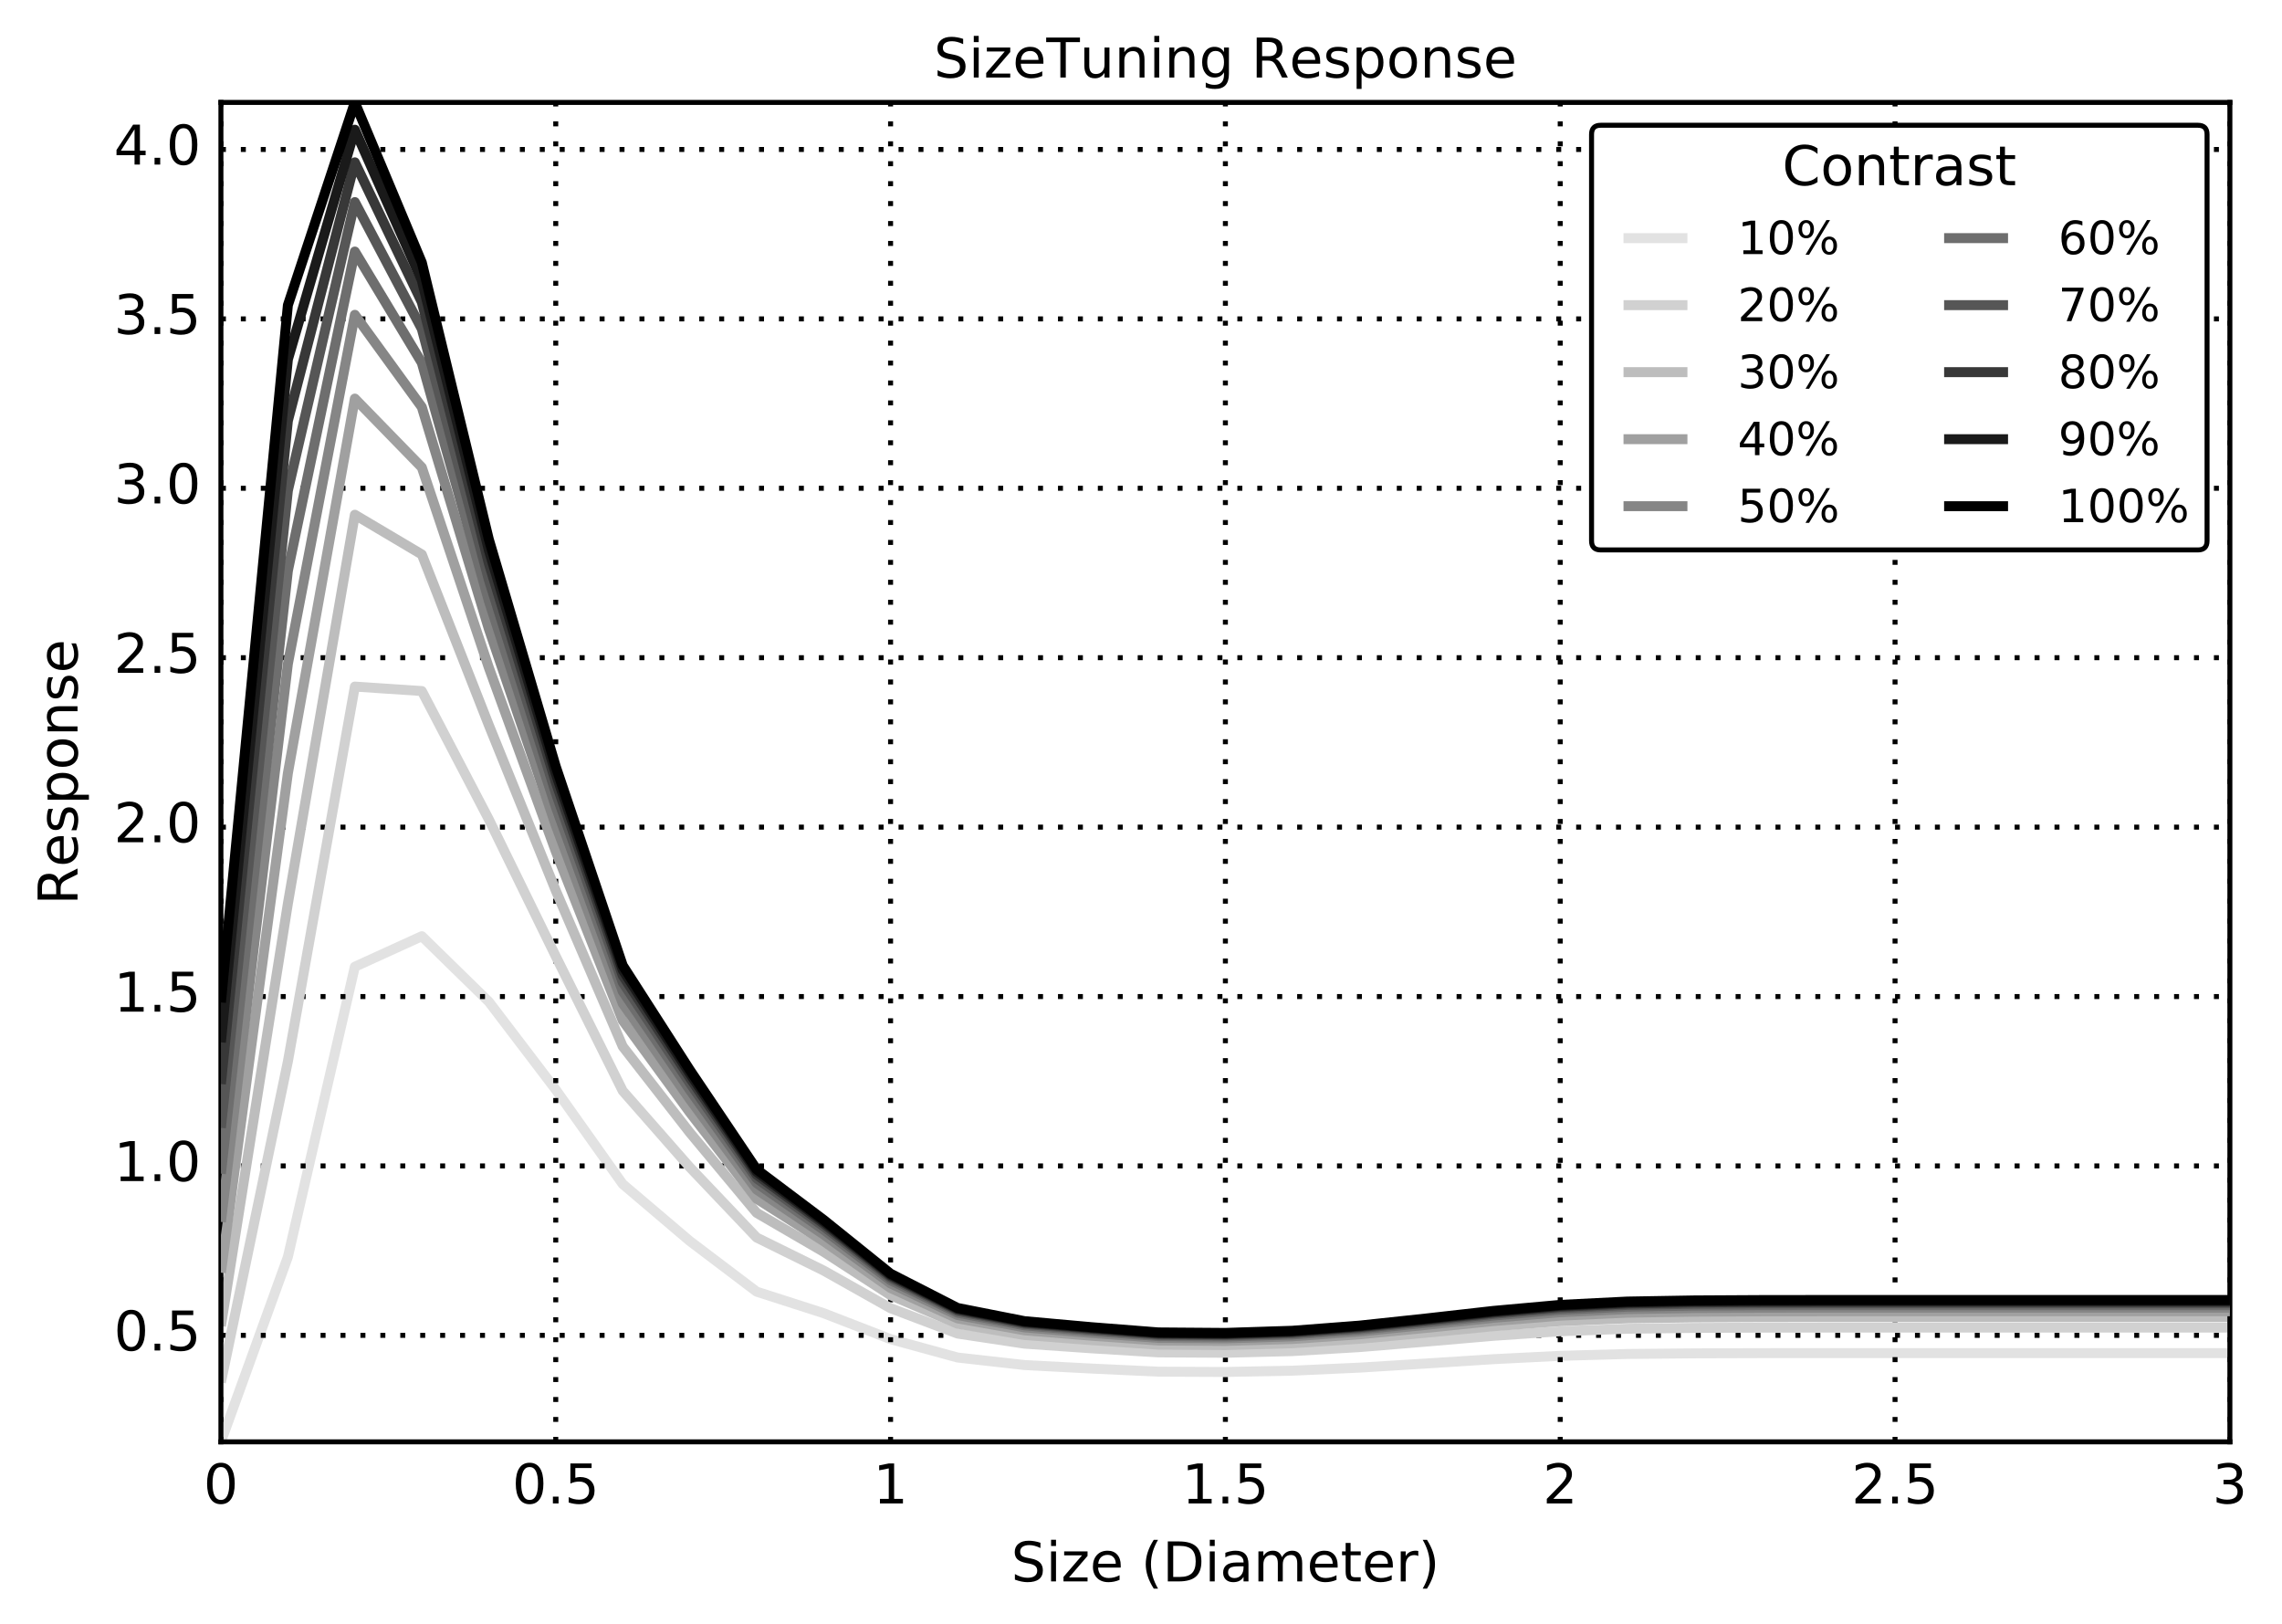 <?xml version="1.0" encoding="utf-8" standalone="no"?>
<!DOCTYPE svg PUBLIC "-//W3C//DTD SVG 1.1//EN"
  "http://www.w3.org/Graphics/SVG/1.1/DTD/svg11.dtd">
<!-- Created with matplotlib (http://matplotlib.org/) -->
<svg height="326pt" version="1.1" viewBox="0 0 458 326" width="458pt" xmlns="http://www.w3.org/2000/svg" xmlns:xlink="http://www.w3.org/1999/xlink">
 <defs>
  <style type="text/css">
*{stroke-linecap:butt;stroke-linejoin:round;stroke-miterlimit:100000;}
  </style>
 </defs>
 <g id="figure_1">
  <g id="patch_1">
   <path d="M 0 326.85 
L 458.239 326.85 
L 458.239 0 
L 0 0 
z
" style="fill:#ffffff;"/>
  </g>
  <g id="axes_1">
   <g id="patch_2">
    <path d="M 44.339 289.358 
L 447.539 289.358 
L 447.539 20.558 
L 44.339 20.558 
z
" style="fill:#ffffff;"/>
   </g>
   <g id="line2d_1">
    <path clip-path="url(#p2a4854fa44)" d="M 44.339 289.358 
L 57.779 252.232 
L 71.219 194.008 
L 84.659 187.882 
L 98.099 201.023 
L 111.539 218.676 
L 124.979 237.623 
L 138.419 249.04 
L 151.859 259.218 
L 165.299 263.538 
L 178.739 268.75 
L 192.179 272.434 
L 205.619 273.944 
L 219.059 274.649 
L 232.499 275.274 
L 245.939 275.332 
L 259.379 275.075 
L 272.819 274.467 
L 286.259 273.634 
L 299.699 272.769 
L 313.139 272.092 
L 326.579 271.723 
L 340.019 271.597 
L 353.459 271.557 
L 366.899 271.548 
L 380.339 271.548 
L 393.779 271.548 
L 407.219 271.548 
L 420.659 271.548 
L 434.099 271.548 
L 447.539 271.548 
" style="fill:none;stroke:#e2e2e2;stroke-width:2.0;"/>
   </g>
   <g id="matplotlib.axis_1">
    <g id="xtick_1">
     <g id="line2d_2">
      <path clip-path="url(#p2a4854fa44)" d="M 44.339 289.358 
L 44.339 20.558 
" style="fill:none;stroke:#000000;stroke-dasharray:1,3;stroke-dashoffset:0.0;"/>
     </g>
     <g id="line2d_3">
      <defs>
       <path d="M 0 0 
L 0 -0.1 
" id="m086836bc8e" style="stroke:#000000;stroke-width:0.5;"/>
      </defs>
      <g>
       <use style="stroke:#000000;stroke-width:0.5;" x="44.339" xlink:href="#m086836bc8e" y="289.358"/>
      </g>
     </g>
     <g id="text_1">
      <!-- 0 -->
      <defs>
       <path d="M 31.781 66.406 
Q 24.172 66.406 20.328 58.906 
Q 16.5 51.422 16.5 36.375 
Q 16.5 21.391 20.328 13.891 
Q 24.172 6.391 31.781 6.391 
Q 39.453 6.391 43.281 13.891 
Q 47.125 21.391 47.125 36.375 
Q 47.125 51.422 43.281 58.906 
Q 39.453 66.406 31.781 66.406 
M 31.781 74.219 
Q 44.047 74.219 50.516 64.516 
Q 56.984 54.828 56.984 36.375 
Q 56.984 17.969 50.516 8.266 
Q 44.047 -1.422 31.781 -1.422 
Q 19.531 -1.422 13.062 8.266 
Q 6.594 17.969 6.594 36.375 
Q 6.594 54.828 13.062 64.516 
Q 19.531 74.219 31.781 74.219 
" id="DejaVuSans-30"/>
      </defs>
      <g transform="translate(40.84 301.717)scale(0.11 -0.11)">
       <use xlink:href="#DejaVuSans-30"/>
      </g>
     </g>
    </g>
    <g id="xtick_2">
     <g id="line2d_4">
      <path clip-path="url(#p2a4854fa44)" d="M 111.539 289.358 
L 111.539 20.558 
" style="fill:none;stroke:#000000;stroke-dasharray:1,3;stroke-dashoffset:0.0;"/>
     </g>
     <g id="line2d_5">
      <g>
       <use style="stroke:#000000;stroke-width:0.5;" x="111.539" xlink:href="#m086836bc8e" y="289.358"/>
      </g>
     </g>
     <g id="text_2">
      <!-- 0.5 -->
      <defs>
       <path d="M 10.797 72.906 
L 49.516 72.906 
L 49.516 64.594 
L 19.828 64.594 
L 19.828 46.734 
Q 21.969 47.469 24.109 47.828 
Q 26.266 48.188 28.422 48.188 
Q 40.625 48.188 47.75 41.5 
Q 54.891 34.812 54.891 23.391 
Q 54.891 11.625 47.562 5.094 
Q 40.234 -1.422 26.906 -1.422 
Q 22.312 -1.422 17.547 -0.641 
Q 12.797 0.141 7.719 1.703 
L 7.719 11.625 
Q 12.109 9.234 16.797 8.062 
Q 21.484 6.891 26.703 6.891 
Q 35.156 6.891 40.078 11.328 
Q 45.016 15.766 45.016 23.391 
Q 45.016 31 40.078 35.438 
Q 35.156 39.891 26.703 39.891 
Q 22.75 39.891 18.812 39.016 
Q 14.891 38.141 10.797 36.281 
z
" id="DejaVuSans-35"/>
       <path d="M 10.688 12.406 
L 21 12.406 
L 21 0 
L 10.688 0 
z
" id="DejaVuSans-2e"/>
      </defs>
      <g transform="translate(102.793 301.717)scale(0.11 -0.11)">
       <use xlink:href="#DejaVuSans-30"/>
       <use x="63.623" xlink:href="#DejaVuSans-2e"/>
       <use x="95.41" xlink:href="#DejaVuSans-35"/>
      </g>
     </g>
    </g>
    <g id="xtick_3">
     <g id="line2d_6">
      <path clip-path="url(#p2a4854fa44)" d="M 178.739 289.358 
L 178.739 20.558 
" style="fill:none;stroke:#000000;stroke-dasharray:1,3;stroke-dashoffset:0.0;"/>
     </g>
     <g id="line2d_7">
      <g>
       <use style="stroke:#000000;stroke-width:0.5;" x="178.739" xlink:href="#m086836bc8e" y="289.358"/>
      </g>
     </g>
     <g id="text_3">
      <!-- 1 -->
      <defs>
       <path d="M 12.406 8.297 
L 28.516 8.297 
L 28.516 63.922 
L 10.984 60.406 
L 10.984 69.391 
L 28.422 72.906 
L 38.281 72.906 
L 38.281 8.297 
L 54.391 8.297 
L 54.391 0 
L 12.406 0 
z
" id="DejaVuSans-31"/>
      </defs>
      <g transform="translate(175.24 301.717)scale(0.11 -0.11)">
       <use xlink:href="#DejaVuSans-31"/>
      </g>
     </g>
    </g>
    <g id="xtick_4">
     <g id="line2d_8">
      <path clip-path="url(#p2a4854fa44)" d="M 245.939 289.358 
L 245.939 20.558 
" style="fill:none;stroke:#000000;stroke-dasharray:1,3;stroke-dashoffset:0.0;"/>
     </g>
     <g id="line2d_9">
      <g>
       <use style="stroke:#000000;stroke-width:0.5;" x="245.939" xlink:href="#m086836bc8e" y="289.358"/>
      </g>
     </g>
     <g id="text_4">
      <!-- 1.5 -->
      <g transform="translate(237.193 301.717)scale(0.11 -0.11)">
       <use xlink:href="#DejaVuSans-31"/>
       <use x="63.623" xlink:href="#DejaVuSans-2e"/>
       <use x="95.41" xlink:href="#DejaVuSans-35"/>
      </g>
     </g>
    </g>
    <g id="xtick_5">
     <g id="line2d_10">
      <path clip-path="url(#p2a4854fa44)" d="M 313.139 289.358 
L 313.139 20.558 
" style="fill:none;stroke:#000000;stroke-dasharray:1,3;stroke-dashoffset:0.0;"/>
     </g>
     <g id="line2d_11">
      <g>
       <use style="stroke:#000000;stroke-width:0.5;" x="313.139" xlink:href="#m086836bc8e" y="289.358"/>
      </g>
     </g>
     <g id="text_5">
      <!-- 2 -->
      <defs>
       <path d="M 19.188 8.297 
L 53.609 8.297 
L 53.609 0 
L 7.328 0 
L 7.328 8.297 
Q 12.938 14.109 22.625 23.891 
Q 32.328 33.688 34.812 36.531 
Q 39.547 41.844 41.422 45.531 
Q 43.312 49.219 43.312 52.781 
Q 43.312 58.594 39.234 62.25 
Q 35.156 65.922 28.609 65.922 
Q 23.969 65.922 18.812 64.312 
Q 13.672 62.703 7.812 59.422 
L 7.812 69.391 
Q 13.766 71.781 18.938 73 
Q 24.125 74.219 28.422 74.219 
Q 39.75 74.219 46.484 68.547 
Q 53.219 62.891 53.219 53.422 
Q 53.219 48.922 51.531 44.891 
Q 49.859 40.875 45.406 35.406 
Q 44.188 33.984 37.641 27.219 
Q 31.109 20.453 19.188 8.297 
" id="DejaVuSans-32"/>
      </defs>
      <g transform="translate(309.64 301.717)scale(0.11 -0.11)">
       <use xlink:href="#DejaVuSans-32"/>
      </g>
     </g>
    </g>
    <g id="xtick_6">
     <g id="line2d_12">
      <path clip-path="url(#p2a4854fa44)" d="M 380.339 289.358 
L 380.339 20.558 
" style="fill:none;stroke:#000000;stroke-dasharray:1,3;stroke-dashoffset:0.0;"/>
     </g>
     <g id="line2d_13">
      <g>
       <use style="stroke:#000000;stroke-width:0.5;" x="380.339" xlink:href="#m086836bc8e" y="289.358"/>
      </g>
     </g>
     <g id="text_6">
      <!-- 2.5 -->
      <g transform="translate(371.593 301.717)scale(0.11 -0.11)">
       <use xlink:href="#DejaVuSans-32"/>
       <use x="63.623" xlink:href="#DejaVuSans-2e"/>
       <use x="95.41" xlink:href="#DejaVuSans-35"/>
      </g>
     </g>
    </g>
    <g id="xtick_7">
     <g id="line2d_14">
      <path clip-path="url(#p2a4854fa44)" d="M 447.539 289.358 
L 447.539 20.558 
" style="fill:none;stroke:#000000;stroke-dasharray:1,3;stroke-dashoffset:0.0;"/>
     </g>
     <g id="line2d_15">
      <g>
       <use style="stroke:#000000;stroke-width:0.5;" x="447.539" xlink:href="#m086836bc8e" y="289.358"/>
      </g>
     </g>
     <g id="text_7">
      <!-- 3 -->
      <defs>
       <path d="M 40.578 39.312 
Q 47.656 37.797 51.625 33 
Q 55.609 28.219 55.609 21.188 
Q 55.609 10.406 48.188 4.484 
Q 40.766 -1.422 27.094 -1.422 
Q 22.516 -1.422 17.656 -0.516 
Q 12.797 0.391 7.625 2.203 
L 7.625 11.719 
Q 11.719 9.328 16.594 8.109 
Q 21.484 6.891 26.812 6.891 
Q 36.078 6.891 40.938 10.547 
Q 45.797 14.203 45.797 21.188 
Q 45.797 27.641 41.281 31.266 
Q 36.766 34.906 28.719 34.906 
L 20.219 34.906 
L 20.219 43.016 
L 29.109 43.016 
Q 36.375 43.016 40.234 45.922 
Q 44.094 48.828 44.094 54.297 
Q 44.094 59.906 40.109 62.906 
Q 36.141 65.922 28.719 65.922 
Q 24.656 65.922 20.016 65.031 
Q 15.375 64.156 9.812 62.312 
L 9.812 71.094 
Q 15.438 72.656 20.344 73.438 
Q 25.25 74.219 29.594 74.219 
Q 40.828 74.219 47.359 69.109 
Q 53.906 64.016 53.906 55.328 
Q 53.906 49.266 50.438 45.094 
Q 46.969 40.922 40.578 39.312 
" id="DejaVuSans-33"/>
      </defs>
      <g transform="translate(444.04 301.717)scale(0.11 -0.11)">
       <use xlink:href="#DejaVuSans-33"/>
      </g>
     </g>
    </g>
    <g id="text_8">
     <!-- Size (Diameter) -->
     <defs>
      <path d="M 8.016 75.875 
L 15.828 75.875 
Q 23.141 64.359 26.781 53.312 
Q 30.422 42.281 30.422 31.391 
Q 30.422 20.453 26.781 9.375 
Q 23.141 -1.703 15.828 -13.188 
L 8.016 -13.188 
Q 14.5 -2 17.703 9.062 
Q 20.906 20.125 20.906 31.391 
Q 20.906 42.672 17.703 53.656 
Q 14.5 64.656 8.016 75.875 
" id="DejaVuSans-29"/>
      <path d="M 52 44.188 
Q 55.375 50.25 60.062 53.125 
Q 64.75 56 71.094 56 
Q 79.641 56 84.281 50.016 
Q 88.922 44.047 88.922 33.016 
L 88.922 0 
L 79.891 0 
L 79.891 32.719 
Q 79.891 40.578 77.094 44.375 
Q 74.312 48.188 68.609 48.188 
Q 61.625 48.188 57.562 43.547 
Q 53.516 38.922 53.516 30.906 
L 53.516 0 
L 44.484 0 
L 44.484 32.719 
Q 44.484 40.625 41.703 44.406 
Q 38.922 48.188 33.109 48.188 
Q 26.219 48.188 22.156 43.531 
Q 18.109 38.875 18.109 30.906 
L 18.109 0 
L 9.078 0 
L 9.078 54.688 
L 18.109 54.688 
L 18.109 46.188 
Q 21.188 51.219 25.484 53.609 
Q 29.781 56 35.688 56 
Q 41.656 56 45.828 52.969 
Q 50 49.953 52 44.188 
" id="DejaVuSans-6d"/>
      <path d="M 41.109 46.297 
Q 39.594 47.172 37.812 47.578 
Q 36.031 48 33.891 48 
Q 26.266 48 22.188 43.047 
Q 18.109 38.094 18.109 28.812 
L 18.109 0 
L 9.078 0 
L 9.078 54.688 
L 18.109 54.688 
L 18.109 46.188 
Q 20.953 51.172 25.484 53.578 
Q 30.031 56 36.531 56 
Q 37.453 56 38.578 55.875 
Q 39.703 55.766 41.062 55.516 
z
" id="DejaVuSans-72"/>
      <path d="M 5.516 54.688 
L 48.188 54.688 
L 48.188 46.484 
L 14.406 7.172 
L 48.188 7.172 
L 48.188 0 
L 4.297 0 
L 4.297 8.203 
L 38.094 47.516 
L 5.516 47.516 
z
" id="DejaVuSans-7a"/>
      <path d="M 19.672 64.797 
L 19.672 8.109 
L 31.594 8.109 
Q 46.688 8.109 53.688 14.938 
Q 60.688 21.781 60.688 36.531 
Q 60.688 51.172 53.688 57.984 
Q 46.688 64.797 31.594 64.797 
z
M 9.812 72.906 
L 30.078 72.906 
Q 51.266 72.906 61.172 64.094 
Q 71.094 55.281 71.094 36.531 
Q 71.094 17.672 61.125 8.828 
Q 51.172 0 30.078 0 
L 9.812 0 
z
" id="DejaVuSans-44"/>
      <path id="DejaVuSans-20"/>
      <path d="M 9.422 54.688 
L 18.406 54.688 
L 18.406 0 
L 9.422 0 
z
M 9.422 75.984 
L 18.406 75.984 
L 18.406 64.594 
L 9.422 64.594 
z
" id="DejaVuSans-69"/>
      <path d="M 53.516 70.516 
L 53.516 60.891 
Q 47.906 63.578 42.922 64.891 
Q 37.938 66.219 33.297 66.219 
Q 25.25 66.219 20.875 63.094 
Q 16.5 59.969 16.5 54.203 
Q 16.5 49.359 19.406 46.891 
Q 22.312 44.438 30.422 42.922 
L 36.375 41.703 
Q 47.406 39.594 52.656 34.297 
Q 57.906 29 57.906 20.125 
Q 57.906 9.516 50.797 4.047 
Q 43.703 -1.422 29.984 -1.422 
Q 24.812 -1.422 18.969 -0.25 
Q 13.141 0.922 6.891 3.219 
L 6.891 13.375 
Q 12.891 10.016 18.656 8.297 
Q 24.422 6.594 29.984 6.594 
Q 38.422 6.594 43.016 9.906 
Q 47.609 13.234 47.609 19.391 
Q 47.609 24.75 44.312 27.781 
Q 41.016 30.812 33.5 32.328 
L 27.484 33.5 
Q 16.453 35.688 11.516 40.375 
Q 6.594 45.062 6.594 53.422 
Q 6.594 63.094 13.406 68.656 
Q 20.219 74.219 32.172 74.219 
Q 37.312 74.219 42.625 73.281 
Q 47.953 72.359 53.516 70.516 
" id="DejaVuSans-53"/>
      <path d="M 18.312 70.219 
L 18.312 54.688 
L 36.812 54.688 
L 36.812 47.703 
L 18.312 47.703 
L 18.312 18.016 
Q 18.312 11.328 20.141 9.422 
Q 21.969 7.516 27.594 7.516 
L 36.812 7.516 
L 36.812 0 
L 27.594 0 
Q 17.188 0 13.234 3.875 
Q 9.281 7.766 9.281 18.016 
L 9.281 47.703 
L 2.688 47.703 
L 2.688 54.688 
L 9.281 54.688 
L 9.281 70.219 
z
" id="DejaVuSans-74"/>
      <path d="M 31 75.875 
Q 24.469 64.656 21.281 53.656 
Q 18.109 42.672 18.109 31.391 
Q 18.109 20.125 21.312 9.062 
Q 24.516 -2 31 -13.188 
L 23.188 -13.188 
Q 15.875 -1.703 12.234 9.375 
Q 8.594 20.453 8.594 31.391 
Q 8.594 42.281 12.203 53.312 
Q 15.828 64.359 23.188 75.875 
z
" id="DejaVuSans-28"/>
      <path d="M 56.203 29.594 
L 56.203 25.203 
L 14.891 25.203 
Q 15.484 15.922 20.484 11.062 
Q 25.484 6.203 34.422 6.203 
Q 39.594 6.203 44.453 7.469 
Q 49.312 8.734 54.109 11.281 
L 54.109 2.781 
Q 49.266 0.734 44.188 -0.344 
Q 39.109 -1.422 33.891 -1.422 
Q 20.797 -1.422 13.156 6.188 
Q 5.516 13.812 5.516 26.812 
Q 5.516 40.234 12.766 48.109 
Q 20.016 56 32.328 56 
Q 43.359 56 49.781 48.891 
Q 56.203 41.797 56.203 29.594 
M 47.219 32.234 
Q 47.125 39.594 43.094 43.984 
Q 39.062 48.391 32.422 48.391 
Q 24.906 48.391 20.391 44.141 
Q 15.875 39.891 15.188 32.172 
z
" id="DejaVuSans-65"/>
      <path d="M 34.281 27.484 
Q 23.391 27.484 19.188 25 
Q 14.984 22.516 14.984 16.5 
Q 14.984 11.719 18.141 8.906 
Q 21.297 6.109 26.703 6.109 
Q 34.188 6.109 38.703 11.406 
Q 43.219 16.703 43.219 25.484 
L 43.219 27.484 
z
M 52.203 31.203 
L 52.203 0 
L 43.219 0 
L 43.219 8.297 
Q 40.141 3.328 35.547 0.953 
Q 30.953 -1.422 24.312 -1.422 
Q 15.922 -1.422 10.953 3.297 
Q 6 8.016 6 15.922 
Q 6 25.141 12.172 29.828 
Q 18.359 34.516 30.609 34.516 
L 43.219 34.516 
L 43.219 35.406 
Q 43.219 41.609 39.141 45 
Q 35.062 48.391 27.688 48.391 
Q 23 48.391 18.547 47.266 
Q 14.109 46.141 10.016 43.891 
L 10.016 52.203 
Q 14.938 54.109 19.578 55.047 
Q 24.219 56 28.609 56 
Q 40.484 56 46.344 49.844 
Q 52.203 43.703 52.203 31.203 
" id="DejaVuSans-61"/>
     </defs>
     <g transform="translate(202.933 317.363)scale(0.11 -0.11)">
      <use xlink:href="#DejaVuSans-53"/>
      <use x="63.477" xlink:href="#DejaVuSans-69"/>
      <use x="91.26" xlink:href="#DejaVuSans-7a"/>
      <use x="143.75" xlink:href="#DejaVuSans-65"/>
      <use x="205.273" xlink:href="#DejaVuSans-20"/>
      <use x="237.061" xlink:href="#DejaVuSans-28"/>
      <use x="276.074" xlink:href="#DejaVuSans-44"/>
      <use x="353.076" xlink:href="#DejaVuSans-69"/>
      <use x="380.859" xlink:href="#DejaVuSans-61"/>
      <use x="442.139" xlink:href="#DejaVuSans-6d"/>
      <use x="539.551" xlink:href="#DejaVuSans-65"/>
      <use x="601.074" xlink:href="#DejaVuSans-74"/>
      <use x="640.283" xlink:href="#DejaVuSans-65"/>
      <use x="701.807" xlink:href="#DejaVuSans-72"/>
      <use x="742.92" xlink:href="#DejaVuSans-29"/>
     </g>
    </g>
   </g>
   <g id="matplotlib.axis_2">
    <g id="ytick_1">
     <g id="line2d_16">
      <path clip-path="url(#p2a4854fa44)" d="M 44.339 267.986 
L 447.539 267.986 
" style="fill:none;stroke:#000000;stroke-dasharray:1,3;stroke-dashoffset:0.0;"/>
     </g>
     <g id="line2d_17">
      <defs>
       <path d="M 0 0 
L 0.1 0 
" id="m3d556f92cb" style="stroke:#000000;stroke-width:0.5;"/>
      </defs>
      <g>
       <use style="stroke:#000000;stroke-width:0.5;" x="44.339" xlink:href="#m3d556f92cb" y="267.986"/>
      </g>
     </g>
     <g id="text_9">
      <!-- 0.5 -->
      <g transform="translate(22.846 271.022)scale(0.11 -0.11)">
       <use xlink:href="#DejaVuSans-30"/>
       <use x="63.623" xlink:href="#DejaVuSans-2e"/>
       <use x="95.41" xlink:href="#DejaVuSans-35"/>
      </g>
     </g>
    </g>
    <g id="ytick_2">
     <g id="line2d_18">
      <path clip-path="url(#p2a4854fa44)" d="M 44.339 233.987 
L 447.539 233.987 
" style="fill:none;stroke:#000000;stroke-dasharray:1,3;stroke-dashoffset:0.0;"/>
     </g>
     <g id="line2d_19">
      <g>
       <use style="stroke:#000000;stroke-width:0.5;" x="44.339" xlink:href="#m3d556f92cb" y="233.987"/>
      </g>
     </g>
     <g id="text_10">
      <!-- 1.0 -->
      <g transform="translate(22.846 237.023)scale(0.11 -0.11)">
       <use xlink:href="#DejaVuSans-31"/>
       <use x="63.623" xlink:href="#DejaVuSans-2e"/>
       <use x="95.41" xlink:href="#DejaVuSans-30"/>
      </g>
     </g>
    </g>
    <g id="ytick_3">
     <g id="line2d_20">
      <path clip-path="url(#p2a4854fa44)" d="M 44.339 199.988 
L 447.539 199.988 
" style="fill:none;stroke:#000000;stroke-dasharray:1,3;stroke-dashoffset:0.0;"/>
     </g>
     <g id="line2d_21">
      <g>
       <use style="stroke:#000000;stroke-width:0.5;" x="44.339" xlink:href="#m3d556f92cb" y="199.988"/>
      </g>
     </g>
     <g id="text_11">
      <!-- 1.5 -->
      <g transform="translate(22.846 203.024)scale(0.11 -0.11)">
       <use xlink:href="#DejaVuSans-31"/>
       <use x="63.623" xlink:href="#DejaVuSans-2e"/>
       <use x="95.41" xlink:href="#DejaVuSans-35"/>
      </g>
     </g>
    </g>
    <g id="ytick_4">
     <g id="line2d_22">
      <path clip-path="url(#p2a4854fa44)" d="M 44.339 165.989 
L 447.539 165.989 
" style="fill:none;stroke:#000000;stroke-dasharray:1,3;stroke-dashoffset:0.0;"/>
     </g>
     <g id="line2d_23">
      <g>
       <use style="stroke:#000000;stroke-width:0.5;" x="44.339" xlink:href="#m3d556f92cb" y="165.989"/>
      </g>
     </g>
     <g id="text_12">
      <!-- 2.0 -->
      <g transform="translate(22.846 169.025)scale(0.11 -0.11)">
       <use xlink:href="#DejaVuSans-32"/>
       <use x="63.623" xlink:href="#DejaVuSans-2e"/>
       <use x="95.41" xlink:href="#DejaVuSans-30"/>
      </g>
     </g>
    </g>
    <g id="ytick_5">
     <g id="line2d_24">
      <path clip-path="url(#p2a4854fa44)" d="M 44.339 131.99 
L 447.539 131.99 
" style="fill:none;stroke:#000000;stroke-dasharray:1,3;stroke-dashoffset:0.0;"/>
     </g>
     <g id="line2d_25">
      <g>
       <use style="stroke:#000000;stroke-width:0.5;" x="44.339" xlink:href="#m3d556f92cb" y="131.99"/>
      </g>
     </g>
     <g id="text_13">
      <!-- 2.5 -->
      <g transform="translate(22.846 135.026)scale(0.11 -0.11)">
       <use xlink:href="#DejaVuSans-32"/>
       <use x="63.623" xlink:href="#DejaVuSans-2e"/>
       <use x="95.41" xlink:href="#DejaVuSans-35"/>
      </g>
     </g>
    </g>
    <g id="ytick_6">
     <g id="line2d_26">
      <path clip-path="url(#p2a4854fa44)" d="M 44.339 97.992 
L 447.539 97.992 
" style="fill:none;stroke:#000000;stroke-dasharray:1,3;stroke-dashoffset:0.0;"/>
     </g>
     <g id="line2d_27">
      <g>
       <use style="stroke:#000000;stroke-width:0.5;" x="44.339" xlink:href="#m3d556f92cb" y="97.992"/>
      </g>
     </g>
     <g id="text_14">
      <!-- 3.0 -->
      <g transform="translate(22.846 101.027)scale(0.11 -0.11)">
       <use xlink:href="#DejaVuSans-33"/>
       <use x="63.623" xlink:href="#DejaVuSans-2e"/>
       <use x="95.41" xlink:href="#DejaVuSans-30"/>
      </g>
     </g>
    </g>
    <g id="ytick_7">
     <g id="line2d_28">
      <path clip-path="url(#p2a4854fa44)" d="M 44.339 63.993 
L 447.539 63.993 
" style="fill:none;stroke:#000000;stroke-dasharray:1,3;stroke-dashoffset:0.0;"/>
     </g>
     <g id="line2d_29">
      <g>
       <use style="stroke:#000000;stroke-width:0.5;" x="44.339" xlink:href="#m3d556f92cb" y="63.993"/>
      </g>
     </g>
     <g id="text_15">
      <!-- 3.5 -->
      <g transform="translate(22.846 67.028)scale(0.11 -0.11)">
       <use xlink:href="#DejaVuSans-33"/>
       <use x="63.623" xlink:href="#DejaVuSans-2e"/>
       <use x="95.41" xlink:href="#DejaVuSans-35"/>
      </g>
     </g>
    </g>
    <g id="ytick_8">
     <g id="line2d_30">
      <path clip-path="url(#p2a4854fa44)" d="M 44.339 29.994 
L 447.539 29.994 
" style="fill:none;stroke:#000000;stroke-dasharray:1,3;stroke-dashoffset:0.0;"/>
     </g>
     <g id="line2d_31">
      <g>
       <use style="stroke:#000000;stroke-width:0.5;" x="44.339" xlink:href="#m3d556f92cb" y="29.994"/>
      </g>
     </g>
     <g id="text_16">
      <!-- 4.0 -->
      <defs>
       <path d="M 37.797 64.312 
L 12.891 25.391 
L 37.797 25.391 
z
M 35.203 72.906 
L 47.609 72.906 
L 47.609 25.391 
L 58.016 25.391 
L 58.016 17.188 
L 47.609 17.188 
L 47.609 0 
L 37.797 0 
L 37.797 17.188 
L 4.891 17.188 
L 4.891 26.703 
z
" id="DejaVuSans-34"/>
      </defs>
      <g transform="translate(22.846 33.029)scale(0.11 -0.11)">
       <use xlink:href="#DejaVuSans-34"/>
       <use x="63.623" xlink:href="#DejaVuSans-2e"/>
       <use x="95.41" xlink:href="#DejaVuSans-30"/>
      </g>
     </g>
    </g>
    <g id="text_17">
     <!-- Response -->
     <defs>
      <path d="M 30.609 48.391 
Q 23.391 48.391 19.188 42.75 
Q 14.984 37.109 14.984 27.297 
Q 14.984 17.484 19.156 11.844 
Q 23.344 6.203 30.609 6.203 
Q 37.797 6.203 41.984 11.859 
Q 46.188 17.531 46.188 27.297 
Q 46.188 37.016 41.984 42.703 
Q 37.797 48.391 30.609 48.391 
M 30.609 56 
Q 42.328 56 49.016 48.375 
Q 55.719 40.766 55.719 27.297 
Q 55.719 13.875 49.016 6.219 
Q 42.328 -1.422 30.609 -1.422 
Q 18.844 -1.422 12.172 6.219 
Q 5.516 13.875 5.516 27.297 
Q 5.516 40.766 12.172 48.375 
Q 18.844 56 30.609 56 
" id="DejaVuSans-6f"/>
      <path d="M 44.391 34.188 
Q 47.562 33.109 50.562 29.594 
Q 53.562 26.078 56.594 19.922 
L 66.609 0 
L 56 0 
L 46.688 18.703 
Q 43.062 26.031 39.672 28.422 
Q 36.281 30.812 30.422 30.812 
L 19.672 30.812 
L 19.672 0 
L 9.812 0 
L 9.812 72.906 
L 32.078 72.906 
Q 44.578 72.906 50.734 67.672 
Q 56.891 62.453 56.891 51.906 
Q 56.891 45.016 53.688 40.469 
Q 50.484 35.938 44.391 34.188 
M 19.672 64.797 
L 19.672 38.922 
L 32.078 38.922 
Q 39.203 38.922 42.844 42.219 
Q 46.484 45.516 46.484 51.906 
Q 46.484 58.297 42.844 61.547 
Q 39.203 64.797 32.078 64.797 
z
" id="DejaVuSans-52"/>
      <path d="M 54.891 33.016 
L 54.891 0 
L 45.906 0 
L 45.906 32.719 
Q 45.906 40.484 42.875 44.328 
Q 39.844 48.188 33.797 48.188 
Q 26.516 48.188 22.312 43.547 
Q 18.109 38.922 18.109 30.906 
L 18.109 0 
L 9.078 0 
L 9.078 54.688 
L 18.109 54.688 
L 18.109 46.188 
Q 21.344 51.125 25.703 53.562 
Q 30.078 56 35.797 56 
Q 45.219 56 50.047 50.172 
Q 54.891 44.344 54.891 33.016 
" id="DejaVuSans-6e"/>
      <path d="M 18.109 8.203 
L 18.109 -20.797 
L 9.078 -20.797 
L 9.078 54.688 
L 18.109 54.688 
L 18.109 46.391 
Q 20.953 51.266 25.266 53.625 
Q 29.594 56 35.594 56 
Q 45.562 56 51.781 48.094 
Q 58.016 40.188 58.016 27.297 
Q 58.016 14.406 51.781 6.484 
Q 45.562 -1.422 35.594 -1.422 
Q 29.594 -1.422 25.266 0.953 
Q 20.953 3.328 18.109 8.203 
M 48.688 27.297 
Q 48.688 37.203 44.609 42.844 
Q 40.531 48.484 33.406 48.484 
Q 26.266 48.484 22.188 42.844 
Q 18.109 37.203 18.109 27.297 
Q 18.109 17.391 22.188 11.75 
Q 26.266 6.109 33.406 6.109 
Q 40.531 6.109 44.609 11.75 
Q 48.688 17.391 48.688 27.297 
" id="DejaVuSans-70"/>
      <path d="M 44.281 53.078 
L 44.281 44.578 
Q 40.484 46.531 36.375 47.5 
Q 32.281 48.484 27.875 48.484 
Q 21.188 48.484 17.844 46.438 
Q 14.5 44.391 14.5 40.281 
Q 14.5 37.156 16.891 35.375 
Q 19.281 33.594 26.516 31.984 
L 29.594 31.297 
Q 39.156 29.25 43.188 25.516 
Q 47.219 21.781 47.219 15.094 
Q 47.219 7.469 41.188 3.016 
Q 35.156 -1.422 24.609 -1.422 
Q 20.219 -1.422 15.453 -0.562 
Q 10.688 0.297 5.422 2 
L 5.422 11.281 
Q 10.406 8.688 15.234 7.391 
Q 20.062 6.109 24.812 6.109 
Q 31.156 6.109 34.562 8.281 
Q 37.984 10.453 37.984 14.406 
Q 37.984 18.062 35.516 20.016 
Q 33.062 21.969 24.703 23.781 
L 21.578 24.516 
Q 13.234 26.266 9.516 29.906 
Q 5.812 33.547 5.812 39.891 
Q 5.812 47.609 11.281 51.797 
Q 16.75 56 26.812 56 
Q 31.781 56 36.172 55.266 
Q 40.578 54.547 44.281 53.078 
" id="DejaVuSans-73"/>
     </defs>
     <g transform="translate(15.558 181.618)rotate(-90.0)scale(0.11 -0.11)">
      <use xlink:href="#DejaVuSans-52"/>
      <use x="69.42" xlink:href="#DejaVuSans-65"/>
      <use x="130.943" xlink:href="#DejaVuSans-73"/>
      <use x="183.043" xlink:href="#DejaVuSans-70"/>
      <use x="246.52" xlink:href="#DejaVuSans-6f"/>
      <use x="307.701" xlink:href="#DejaVuSans-6e"/>
      <use x="371.08" xlink:href="#DejaVuSans-73"/>
      <use x="423.18" xlink:href="#DejaVuSans-65"/>
     </g>
    </g>
   </g>
   <g id="line2d_32">
    <path clip-path="url(#p2a4854fa44)" d="M 44.339 277.421 
L 57.779 213.023 
L 71.219 137.786 
L 84.659 138.683 
L 98.099 164.414 
L 111.539 191.905 
L 124.979 218.918 
L 138.419 234.226 
L 151.859 248.358 
L 165.299 254.982 
L 178.739 262.543 
L 192.179 267.626 
L 205.619 269.651 
L 219.059 270.585 
L 232.499 271.406 
L 245.939 271.483 
L 259.379 271.146 
L 272.819 270.345 
L 286.259 269.238 
L 299.699 268.079 
L 313.139 267.164 
L 326.579 266.662 
L 340.019 266.491 
L 353.459 266.435 
L 366.899 266.424 
L 380.339 266.424 
L 393.779 266.424 
L 407.219 266.424 
L 420.659 266.424 
L 434.099 266.424 
L 447.539 266.424 
" style="fill:none;stroke:#d1d1d1;stroke-width:2.0;"/>
   </g>
   <g id="line2d_33">
    <path clip-path="url(#p2a4854fa44)" d="M 44.339 266.117 
L 57.779 181.327 
L 71.219 103.302 
L 84.659 111.272 
L 98.099 145.5 
L 111.539 178.7 
L 124.979 210.008 
L 138.419 227.257 
L 151.859 243.4 
L 165.299 251.216 
L 178.739 259.925 
L 192.179 265.656 
L 205.619 267.913 
L 219.059 268.947 
L 232.499 269.856 
L 245.939 269.94 
L 259.379 269.568 
L 272.819 268.682 
L 286.259 267.453 
L 299.699 266.162 
L 313.139 265.139 
L 326.579 264.576 
L 340.019 264.384 
L 353.459 264.322 
L 366.899 264.309 
L 380.339 264.309 
L 393.779 264.309 
L 407.219 264.309 
L 420.659 264.309 
L 434.099 264.309 
L 447.539 264.309 
" style="fill:none;stroke:#bdbdbd;stroke-width:2.0;"/>
   </g>
   <g id="patch_3">
    <path d="M 44.339 20.558 
L 447.539 20.558 
" style="fill:none;stroke:#000000;stroke-linecap:square;stroke-linejoin:miter;"/>
   </g>
   <g id="patch_4">
    <path d="M 447.539 289.358 
L 447.539 20.558 
" style="fill:none;stroke:#000000;stroke-linecap:square;stroke-linejoin:miter;"/>
   </g>
   <g id="patch_5">
    <path d="M 44.339 289.358 
L 447.539 289.358 
" style="fill:none;stroke:#000000;stroke-linecap:square;stroke-linejoin:miter;"/>
   </g>
   <g id="patch_6">
    <path d="M 44.339 289.358 
L 44.339 20.558 
" style="fill:none;stroke:#000000;stroke-linecap:square;stroke-linejoin:miter;"/>
   </g>
   <g id="line2d_34">
    <path clip-path="url(#p2a4854fa44)" d="M 44.339 255.399 
L 57.779 155.173 
L 71.219 79.992 
L 84.659 93.8 
L 98.099 133.948 
L 111.539 170.833 
L 124.979 204.795 
L 138.419 223.205 
L 151.859 240.56 
L 165.299 249.097 
L 178.739 258.481 
L 192.179 264.584 
L 205.619 266.971 
L 219.059 268.063 
L 232.499 269.02 
L 245.939 269.109 
L 259.379 268.717 
L 272.819 267.783 
L 286.259 266.485 
L 299.699 265.12 
L 313.139 264.035 
L 326.579 263.438 
L 340.019 263.234 
L 353.459 263.168 
L 366.899 263.154 
L 380.339 263.154 
L 393.779 263.154 
L 407.219 263.154 
L 420.659 263.154 
L 434.099 263.154 
L 447.539 263.154 
" style="fill:none;stroke:#a0a0a0;stroke-width:2.0;"/>
   </g>
   <g id="text_18">
    <!-- SizeTuning Response -->
    <defs>
     <path d="M 8.5 21.578 
L 8.5 54.688 
L 17.484 54.688 
L 17.484 21.922 
Q 17.484 14.156 20.5 10.266 
Q 23.531 6.391 29.594 6.391 
Q 36.859 6.391 41.078 11.031 
Q 45.312 15.672 45.312 23.688 
L 45.312 54.688 
L 54.297 54.688 
L 54.297 0 
L 45.312 0 
L 45.312 8.406 
Q 42.047 3.422 37.719 1 
Q 33.406 -1.422 27.688 -1.422 
Q 18.266 -1.422 13.375 4.438 
Q 8.5 10.297 8.5 21.578 
M 31.109 56 
z
" id="DejaVuSans-75"/>
     <path d="M 45.406 27.984 
Q 45.406 37.75 41.375 43.109 
Q 37.359 48.484 30.078 48.484 
Q 22.859 48.484 18.828 43.109 
Q 14.797 37.75 14.797 27.984 
Q 14.797 18.266 18.828 12.891 
Q 22.859 7.516 30.078 7.516 
Q 37.359 7.516 41.375 12.891 
Q 45.406 18.266 45.406 27.984 
M 54.391 6.781 
Q 54.391 -7.172 48.188 -13.984 
Q 42 -20.797 29.203 -20.797 
Q 24.469 -20.797 20.266 -20.094 
Q 16.062 -19.391 12.109 -17.922 
L 12.109 -9.188 
Q 16.062 -11.328 19.922 -12.344 
Q 23.781 -13.375 27.781 -13.375 
Q 36.625 -13.375 41.016 -8.766 
Q 45.406 -4.156 45.406 5.172 
L 45.406 9.625 
Q 42.625 4.781 38.281 2.391 
Q 33.938 0 27.875 0 
Q 17.828 0 11.672 7.656 
Q 5.516 15.328 5.516 27.984 
Q 5.516 40.672 11.672 48.328 
Q 17.828 56 27.875 56 
Q 33.938 56 38.281 53.609 
Q 42.625 51.219 45.406 46.391 
L 45.406 54.688 
L 54.391 54.688 
z
" id="DejaVuSans-67"/>
     <path d="M -0.297 72.906 
L 61.375 72.906 
L 61.375 64.594 
L 35.5 64.594 
L 35.5 0 
L 25.594 0 
L 25.594 64.594 
L -0.297 64.594 
z
" id="DejaVuSans-54"/>
    </defs>
    <g transform="translate(187.419 15.558)scale(0.11 -0.11)">
     <use xlink:href="#DejaVuSans-53"/>
     <use x="63.477" xlink:href="#DejaVuSans-69"/>
     <use x="91.26" xlink:href="#DejaVuSans-7a"/>
     <use x="143.75" xlink:href="#DejaVuSans-65"/>
     <use x="205.273" xlink:href="#DejaVuSans-54"/>
     <use x="266.123" xlink:href="#DejaVuSans-75"/>
     <use x="329.502" xlink:href="#DejaVuSans-6e"/>
     <use x="392.881" xlink:href="#DejaVuSans-69"/>
     <use x="420.664" xlink:href="#DejaVuSans-6e"/>
     <use x="484.043" xlink:href="#DejaVuSans-67"/>
     <use x="547.52" xlink:href="#DejaVuSans-20"/>
     <use x="579.307" xlink:href="#DejaVuSans-52"/>
     <use x="648.727" xlink:href="#DejaVuSans-65"/>
     <use x="710.25" xlink:href="#DejaVuSans-73"/>
     <use x="762.35" xlink:href="#DejaVuSans-70"/>
     <use x="825.826" xlink:href="#DejaVuSans-6f"/>
     <use x="887.008" xlink:href="#DejaVuSans-6e"/>
     <use x="950.387" xlink:href="#DejaVuSans-73"/>
     <use x="1002.486" xlink:href="#DejaVuSans-65"/>
    </g>
   </g>
   <g id="line2d_35">
    <path clip-path="url(#p2a4854fa44)" d="M 44.339 245.221 
L 57.779 133.226 
L 71.219 63.181 
L 84.659 81.691 
L 98.099 126.161 
L 111.539 165.611 
L 124.979 201.374 
L 138.419 220.556 
L 151.859 238.72 
L 165.299 247.738 
L 178.739 257.566 
L 192.179 263.91 
L 205.619 266.381 
L 219.059 267.509 
L 232.499 268.497 
L 245.939 268.589 
L 259.379 268.185 
L 272.819 267.22 
L 286.259 265.878 
L 299.699 264.465 
L 313.139 263.341 
L 326.579 262.722 
L 340.019 262.51 
L 353.459 262.441 
L 366.899 262.427 
L 380.339 262.427 
L 393.779 262.427 
L 407.219 262.427 
L 420.659 262.427 
L 434.099 262.427 
L 447.539 262.427 
" style="fill:none;stroke:#868686;stroke-width:2.0;"/>
   </g>
   <g id="line2d_36">
    <path clip-path="url(#p2a4854fa44)" d="M 44.339 235.545 
L 57.779 114.545 
L 71.219 50.484 
L 84.659 72.804 
L 98.099 120.555 
L 111.539 161.893 
L 124.979 198.956 
L 138.419 218.689 
L 151.859 237.431 
L 165.299 246.793 
L 178.739 256.934 
L 192.179 263.447 
L 205.619 265.976 
L 219.059 267.13 
L 232.499 268.139 
L 245.939 268.233 
L 259.379 267.821 
L 272.819 266.834 
L 286.259 265.462 
L 299.699 264.015 
L 313.139 262.864 
L 326.579 262.229 
L 340.019 262.012 
L 353.459 261.942 
L 366.899 261.927 
L 380.339 261.927 
L 393.779 261.927 
L 407.219 261.927 
L 420.659 261.927 
L 434.099 261.927 
L 447.539 261.927 
" style="fill:none;stroke:#6e6e6e;stroke-width:2.0;"/>
   </g>
   <g id="line2d_37">
    <path clip-path="url(#p2a4854fa44)" d="M 44.339 226.333 
L 57.779 98.451 
L 71.219 40.556 
L 84.659 66.004 
L 98.099 116.328 
L 111.539 159.111 
L 124.979 197.157 
L 138.419 217.302 
L 151.859 236.478 
L 165.299 246.098 
L 178.739 256.472 
L 192.179 263.109 
L 205.619 265.681 
L 219.059 266.854 
L 232.499 267.879 
L 245.939 267.974 
L 259.379 267.555 
L 272.819 266.553 
L 286.259 265.159 
L 299.699 263.687 
L 313.139 262.515 
L 326.579 261.869 
L 340.019 261.648 
L 353.459 261.577 
L 366.899 261.562 
L 380.339 261.562 
L 393.779 261.562 
L 407.219 261.562 
L 420.659 261.562 
L 434.099 261.562 
L 447.539 261.562 
" style="fill:none;stroke:#565656;stroke-width:2.0;"/>
   </g>
   <g id="line2d_38">
    <path clip-path="url(#p2a4854fa44)" d="M 44.339 217.553 
L 57.779 84.443 
L 71.219 32.579 
L 84.659 60.633 
L 98.099 113.025 
L 111.539 156.951 
L 124.979 195.766 
L 138.419 216.231 
L 151.859 235.744 
L 165.299 245.565 
L 178.739 256.119 
L 192.179 262.852 
L 205.619 265.457 
L 219.059 266.644 
L 232.499 267.681 
L 245.939 267.777 
L 259.379 267.354 
L 272.819 266.34 
L 286.259 264.928 
L 299.699 263.438 
L 313.139 262.25 
L 326.579 261.595 
L 340.019 261.371 
L 353.459 261.299 
L 366.899 261.284 
L 380.339 261.284 
L 393.779 261.284 
L 407.219 261.284 
L 420.659 261.284 
L 434.099 261.284 
L 447.539 261.284 
" style="fill:none;stroke:#383838;stroke-width:2.0;"/>
   </g>
   <g id="line2d_39">
    <path clip-path="url(#p2a4854fa44)" d="M 44.339 209.176 
L 57.779 72.14 
L 71.219 26.031 
L 84.659 56.283 
L 98.099 110.374 
L 111.539 155.225 
L 124.979 194.658 
L 138.419 215.379 
L 151.859 235.162 
L 165.299 245.143 
L 178.739 255.84 
L 192.179 262.649 
L 205.619 265.281 
L 219.059 266.479 
L 232.499 267.526 
L 245.939 267.623 
L 259.379 267.195 
L 272.819 266.172 
L 286.259 264.747 
L 299.699 263.241 
L 313.139 262.041 
L 326.579 261.38 
L 340.019 261.153 
L 353.459 261.08 
L 366.899 261.065 
L 380.339 261.065 
L 393.779 261.065 
L 407.219 261.065 
L 420.659 261.065 
L 434.099 261.065 
L 447.539 261.065 
" style="fill:none;stroke:#1a1a1a;stroke-width:2.0;"/>
   </g>
   <g id="line2d_40">
    <path clip-path="url(#p2a4854fa44)" d="M 44.339 201.173 
L 57.779 61.247 
L 71.219 20.558 
L 84.659 52.689 
L 98.099 108.2 
L 111.539 153.814 
L 124.979 193.755 
L 138.419 214.686 
L 151.859 234.688 
L 165.299 244.801 
L 178.739 255.615 
L 192.179 262.486 
L 205.619 265.139 
L 219.059 266.346 
L 232.499 267.4 
L 245.939 267.498 
L 259.379 267.067 
L 272.819 266.036 
L 286.259 264.6 
L 299.699 263.083 
L 313.139 261.873 
L 326.579 261.205 
L 340.019 260.977 
L 353.459 260.903 
L 366.899 260.888 
L 380.339 260.888 
L 393.779 260.888 
L 407.219 260.888 
L 420.659 260.888 
L 434.099 260.888 
L 447.539 260.888 
" style="fill:none;stroke:#000000;stroke-width:2.0;"/>
   </g>
   <g id="legend_1">
    <g id="patch_7">
     <path d="M 321.259 110.364 
L 441.125 110.364 
Q 442.958 110.364 442.958 108.531 
L 442.958 26.972 
Q 442.958 25.14 441.125 25.14 
L 321.259 25.14 
Q 319.426 25.14 319.426 26.972 
L 319.426 108.531 
Q 319.426 110.364 321.259 110.364 
z
" style="fill:#ffffff;stroke:#000000;stroke-linejoin:miter;"/>
    </g>
    <g id="text_19">
     <!-- Contrast -->
     <defs>
      <path d="M 64.406 67.281 
L 64.406 56.891 
Q 59.422 61.531 53.781 63.812 
Q 48.141 66.109 41.797 66.109 
Q 29.297 66.109 22.656 58.469 
Q 16.016 50.828 16.016 36.375 
Q 16.016 21.969 22.656 14.328 
Q 29.297 6.688 41.797 6.688 
Q 48.141 6.688 53.781 8.984 
Q 59.422 11.281 64.406 15.922 
L 64.406 5.609 
Q 59.234 2.094 53.438 0.328 
Q 47.656 -1.422 41.219 -1.422 
Q 24.656 -1.422 15.125 8.703 
Q 5.609 18.844 5.609 36.375 
Q 5.609 53.953 15.125 64.078 
Q 24.656 74.219 41.219 74.219 
Q 47.75 74.219 53.531 72.484 
Q 59.328 70.75 64.406 67.281 
" id="DejaVuSans-43"/>
     </defs>
     <g transform="translate(357.692 37.163)scale(0.11 -0.11)">
      <use xlink:href="#DejaVuSans-43"/>
      <use x="69.824" xlink:href="#DejaVuSans-6f"/>
      <use x="131.006" xlink:href="#DejaVuSans-6e"/>
      <use x="194.385" xlink:href="#DejaVuSans-74"/>
      <use x="233.594" xlink:href="#DejaVuSans-72"/>
      <use x="274.707" xlink:href="#DejaVuSans-61"/>
      <use x="335.986" xlink:href="#DejaVuSans-73"/>
      <use x="388.086" xlink:href="#DejaVuSans-74"/>
     </g>
    </g>
    <g id="line2d_41">
     <path d="M 325.84 47.788 
L 338.669 47.788 
" style="fill:none;stroke:#e2e2e2;stroke-width:2.0;"/>
    </g>
    <g id="line2d_42"/>
    <g id="text_20">
     <!-- 10% -->
     <defs>
      <path d="M 72.703 32.078 
Q 68.453 32.078 66.031 28.469 
Q 63.625 24.859 63.625 18.406 
Q 63.625 12.062 66.031 8.422 
Q 68.453 4.781 72.703 4.781 
Q 76.859 4.781 79.266 8.422 
Q 81.688 12.062 81.688 18.406 
Q 81.688 24.812 79.266 28.438 
Q 76.859 32.078 72.703 32.078 
M 72.703 38.281 
Q 80.422 38.281 84.953 32.906 
Q 89.5 27.547 89.5 18.406 
Q 89.5 9.281 84.938 3.922 
Q 80.375 -1.422 72.703 -1.422 
Q 64.891 -1.422 60.344 3.922 
Q 55.812 9.281 55.812 18.406 
Q 55.812 27.594 60.375 32.938 
Q 64.938 38.281 72.703 38.281 
M 22.312 68.016 
Q 18.109 68.016 15.688 64.375 
Q 13.281 60.75 13.281 54.391 
Q 13.281 47.953 15.672 44.328 
Q 18.062 40.719 22.312 40.719 
Q 26.562 40.719 28.969 44.328 
Q 31.391 47.953 31.391 54.391 
Q 31.391 60.688 28.953 64.344 
Q 26.516 68.016 22.312 68.016 
M 66.406 74.219 
L 74.219 74.219 
L 28.609 -1.422 
L 20.797 -1.422 
z
M 22.312 74.219 
Q 30.031 74.219 34.609 68.875 
Q 39.203 63.531 39.203 54.391 
Q 39.203 45.172 34.641 39.844 
Q 30.078 34.516 22.312 34.516 
Q 14.547 34.516 10.031 39.859 
Q 5.516 45.219 5.516 54.391 
Q 5.516 63.484 10.047 68.844 
Q 14.594 74.219 22.312 74.219 
" id="DejaVuSans-25"/>
     </defs>
     <g transform="translate(348.748 50.995)scale(0.092 -0.092)">
      <use xlink:href="#DejaVuSans-31"/>
      <use x="63.623" xlink:href="#DejaVuSans-30"/>
      <use x="127.246" xlink:href="#DejaVuSans-25"/>
     </g>
    </g>
    <g id="line2d_43">
     <path d="M 325.84 61.237 
L 338.669 61.237 
" style="fill:none;stroke:#d1d1d1;stroke-width:2.0;"/>
    </g>
    <g id="line2d_44"/>
    <g id="text_21">
     <!-- 20% -->
     <g transform="translate(348.748 64.444)scale(0.092 -0.092)">
      <use xlink:href="#DejaVuSans-32"/>
      <use x="63.623" xlink:href="#DejaVuSans-30"/>
      <use x="127.246" xlink:href="#DejaVuSans-25"/>
     </g>
    </g>
    <g id="line2d_45">
     <path d="M 325.84 74.687 
L 338.669 74.687 
" style="fill:none;stroke:#bdbdbd;stroke-width:2.0;"/>
    </g>
    <g id="line2d_46"/>
    <g id="text_22">
     <!-- 30% -->
     <g transform="translate(348.748 77.894)scale(0.092 -0.092)">
      <use xlink:href="#DejaVuSans-33"/>
      <use x="63.623" xlink:href="#DejaVuSans-30"/>
      <use x="127.246" xlink:href="#DejaVuSans-25"/>
     </g>
    </g>
    <g id="line2d_47">
     <path d="M 325.84 88.137 
L 338.669 88.137 
" style="fill:none;stroke:#a0a0a0;stroke-width:2.0;"/>
    </g>
    <g id="line2d_48"/>
    <g id="text_23">
     <!-- 40% -->
     <g transform="translate(348.748 91.344)scale(0.092 -0.092)">
      <use xlink:href="#DejaVuSans-34"/>
      <use x="63.623" xlink:href="#DejaVuSans-30"/>
      <use x="127.246" xlink:href="#DejaVuSans-25"/>
     </g>
    </g>
    <g id="line2d_49">
     <path d="M 325.84 101.586 
L 338.669 101.586 
" style="fill:none;stroke:#868686;stroke-width:2.0;"/>
    </g>
    <g id="line2d_50"/>
    <g id="text_24">
     <!-- 50% -->
     <g transform="translate(348.748 104.793)scale(0.092 -0.092)">
      <use xlink:href="#DejaVuSans-35"/>
      <use x="63.623" xlink:href="#DejaVuSans-30"/>
      <use x="127.246" xlink:href="#DejaVuSans-25"/>
     </g>
    </g>
    <g id="line2d_51">
     <path d="M 390.189 47.788 
L 403.017 47.788 
" style="fill:none;stroke:#6e6e6e;stroke-width:2.0;"/>
    </g>
    <g id="line2d_52"/>
    <g id="text_25">
     <!-- 60% -->
     <defs>
      <path d="M 33.016 40.375 
Q 26.375 40.375 22.484 35.828 
Q 18.609 31.297 18.609 23.391 
Q 18.609 15.531 22.484 10.953 
Q 26.375 6.391 33.016 6.391 
Q 39.656 6.391 43.531 10.953 
Q 47.406 15.531 47.406 23.391 
Q 47.406 31.297 43.531 35.828 
Q 39.656 40.375 33.016 40.375 
M 52.594 71.297 
L 52.594 62.312 
Q 48.875 64.062 45.094 64.984 
Q 41.312 65.922 37.594 65.922 
Q 27.828 65.922 22.672 59.328 
Q 17.531 52.734 16.797 39.406 
Q 19.672 43.656 24.016 45.922 
Q 28.375 48.188 33.594 48.188 
Q 44.578 48.188 50.953 41.516 
Q 57.328 34.859 57.328 23.391 
Q 57.328 12.156 50.688 5.359 
Q 44.047 -1.422 33.016 -1.422 
Q 20.359 -1.422 13.672 8.266 
Q 6.984 17.969 6.984 36.375 
Q 6.984 53.656 15.188 63.938 
Q 23.391 74.219 37.203 74.219 
Q 40.922 74.219 44.703 73.484 
Q 48.484 72.75 52.594 71.297 
" id="DejaVuSans-36"/>
     </defs>
     <g transform="translate(413.097 50.995)scale(0.092 -0.092)">
      <use xlink:href="#DejaVuSans-36"/>
      <use x="63.623" xlink:href="#DejaVuSans-30"/>
      <use x="127.246" xlink:href="#DejaVuSans-25"/>
     </g>
    </g>
    <g id="line2d_53">
     <path d="M 390.189 61.237 
L 403.017 61.237 
" style="fill:none;stroke:#565656;stroke-width:2.0;"/>
    </g>
    <g id="line2d_54"/>
    <g id="text_26">
     <!-- 70% -->
     <defs>
      <path d="M 8.203 72.906 
L 55.078 72.906 
L 55.078 68.703 
L 28.609 0 
L 18.312 0 
L 43.219 64.594 
L 8.203 64.594 
z
" id="DejaVuSans-37"/>
     </defs>
     <g transform="translate(413.097 64.444)scale(0.092 -0.092)">
      <use xlink:href="#DejaVuSans-37"/>
      <use x="63.623" xlink:href="#DejaVuSans-30"/>
      <use x="127.246" xlink:href="#DejaVuSans-25"/>
     </g>
    </g>
    <g id="line2d_55">
     <path d="M 390.189 74.687 
L 403.017 74.687 
" style="fill:none;stroke:#383838;stroke-width:2.0;"/>
    </g>
    <g id="line2d_56"/>
    <g id="text_27">
     <!-- 80% -->
     <defs>
      <path d="M 31.781 34.625 
Q 24.75 34.625 20.719 30.859 
Q 16.703 27.094 16.703 20.516 
Q 16.703 13.922 20.719 10.156 
Q 24.75 6.391 31.781 6.391 
Q 38.812 6.391 42.859 10.172 
Q 46.922 13.969 46.922 20.516 
Q 46.922 27.094 42.891 30.859 
Q 38.875 34.625 31.781 34.625 
M 21.922 38.812 
Q 15.578 40.375 12.031 44.719 
Q 8.5 49.078 8.5 55.328 
Q 8.5 64.062 14.719 69.141 
Q 20.953 74.219 31.781 74.219 
Q 42.672 74.219 48.875 69.141 
Q 55.078 64.062 55.078 55.328 
Q 55.078 49.078 51.531 44.719 
Q 48 40.375 41.703 38.812 
Q 48.828 37.156 52.797 32.312 
Q 56.781 27.484 56.781 20.516 
Q 56.781 9.906 50.312 4.234 
Q 43.844 -1.422 31.781 -1.422 
Q 19.734 -1.422 13.25 4.234 
Q 6.781 9.906 6.781 20.516 
Q 6.781 27.484 10.781 32.312 
Q 14.797 37.156 21.922 38.812 
M 18.312 54.391 
Q 18.312 48.734 21.844 45.562 
Q 25.391 42.391 31.781 42.391 
Q 38.141 42.391 41.719 45.562 
Q 45.312 48.734 45.312 54.391 
Q 45.312 60.062 41.719 63.234 
Q 38.141 66.406 31.781 66.406 
Q 25.391 66.406 21.844 63.234 
Q 18.312 60.062 18.312 54.391 
" id="DejaVuSans-38"/>
     </defs>
     <g transform="translate(413.097 77.894)scale(0.092 -0.092)">
      <use xlink:href="#DejaVuSans-38"/>
      <use x="63.623" xlink:href="#DejaVuSans-30"/>
      <use x="127.246" xlink:href="#DejaVuSans-25"/>
     </g>
    </g>
    <g id="line2d_57">
     <path d="M 390.189 88.137 
L 403.017 88.137 
" style="fill:none;stroke:#1a1a1a;stroke-width:2.0;"/>
    </g>
    <g id="line2d_58"/>
    <g id="text_28">
     <!-- 90% -->
     <defs>
      <path d="M 10.984 1.516 
L 10.984 10.5 
Q 14.703 8.734 18.5 7.812 
Q 22.312 6.891 25.984 6.891 
Q 35.75 6.891 40.891 13.453 
Q 46.047 20.016 46.781 33.406 
Q 43.953 29.203 39.594 26.953 
Q 35.25 24.703 29.984 24.703 
Q 19.047 24.703 12.672 31.312 
Q 6.297 37.938 6.297 49.422 
Q 6.297 60.641 12.938 67.422 
Q 19.578 74.219 30.609 74.219 
Q 43.266 74.219 49.922 64.516 
Q 56.594 54.828 56.594 36.375 
Q 56.594 19.141 48.406 8.859 
Q 40.234 -1.422 26.422 -1.422 
Q 22.703 -1.422 18.891 -0.688 
Q 15.094 0.047 10.984 1.516 
M 30.609 32.422 
Q 37.25 32.422 41.125 36.953 
Q 45.016 41.5 45.016 49.422 
Q 45.016 57.281 41.125 61.844 
Q 37.25 66.406 30.609 66.406 
Q 23.969 66.406 20.094 61.844 
Q 16.219 57.281 16.219 49.422 
Q 16.219 41.5 20.094 36.953 
Q 23.969 32.422 30.609 32.422 
" id="DejaVuSans-39"/>
     </defs>
     <g transform="translate(413.097 91.344)scale(0.092 -0.092)">
      <use xlink:href="#DejaVuSans-39"/>
      <use x="63.623" xlink:href="#DejaVuSans-30"/>
      <use x="127.246" xlink:href="#DejaVuSans-25"/>
     </g>
    </g>
    <g id="line2d_59">
     <path d="M 390.189 101.586 
L 403.017 101.586 
" style="fill:none;stroke:#000000;stroke-width:2.0;"/>
    </g>
    <g id="line2d_60"/>
    <g id="text_29">
     <!-- 100% -->
     <g transform="translate(413.097 104.793)scale(0.092 -0.092)">
      <use xlink:href="#DejaVuSans-31"/>
      <use x="63.623" xlink:href="#DejaVuSans-30"/>
      <use x="127.246" xlink:href="#DejaVuSans-30"/>
      <use x="190.869" xlink:href="#DejaVuSans-25"/>
     </g>
    </g>
   </g>
  </g>
 </g>
 <defs>
  <clipPath id="p2a4854fa44">
   <rect height="268.8" width="403.2" x="44.339" y="20.558"/>
  </clipPath>
 </defs>
</svg>
